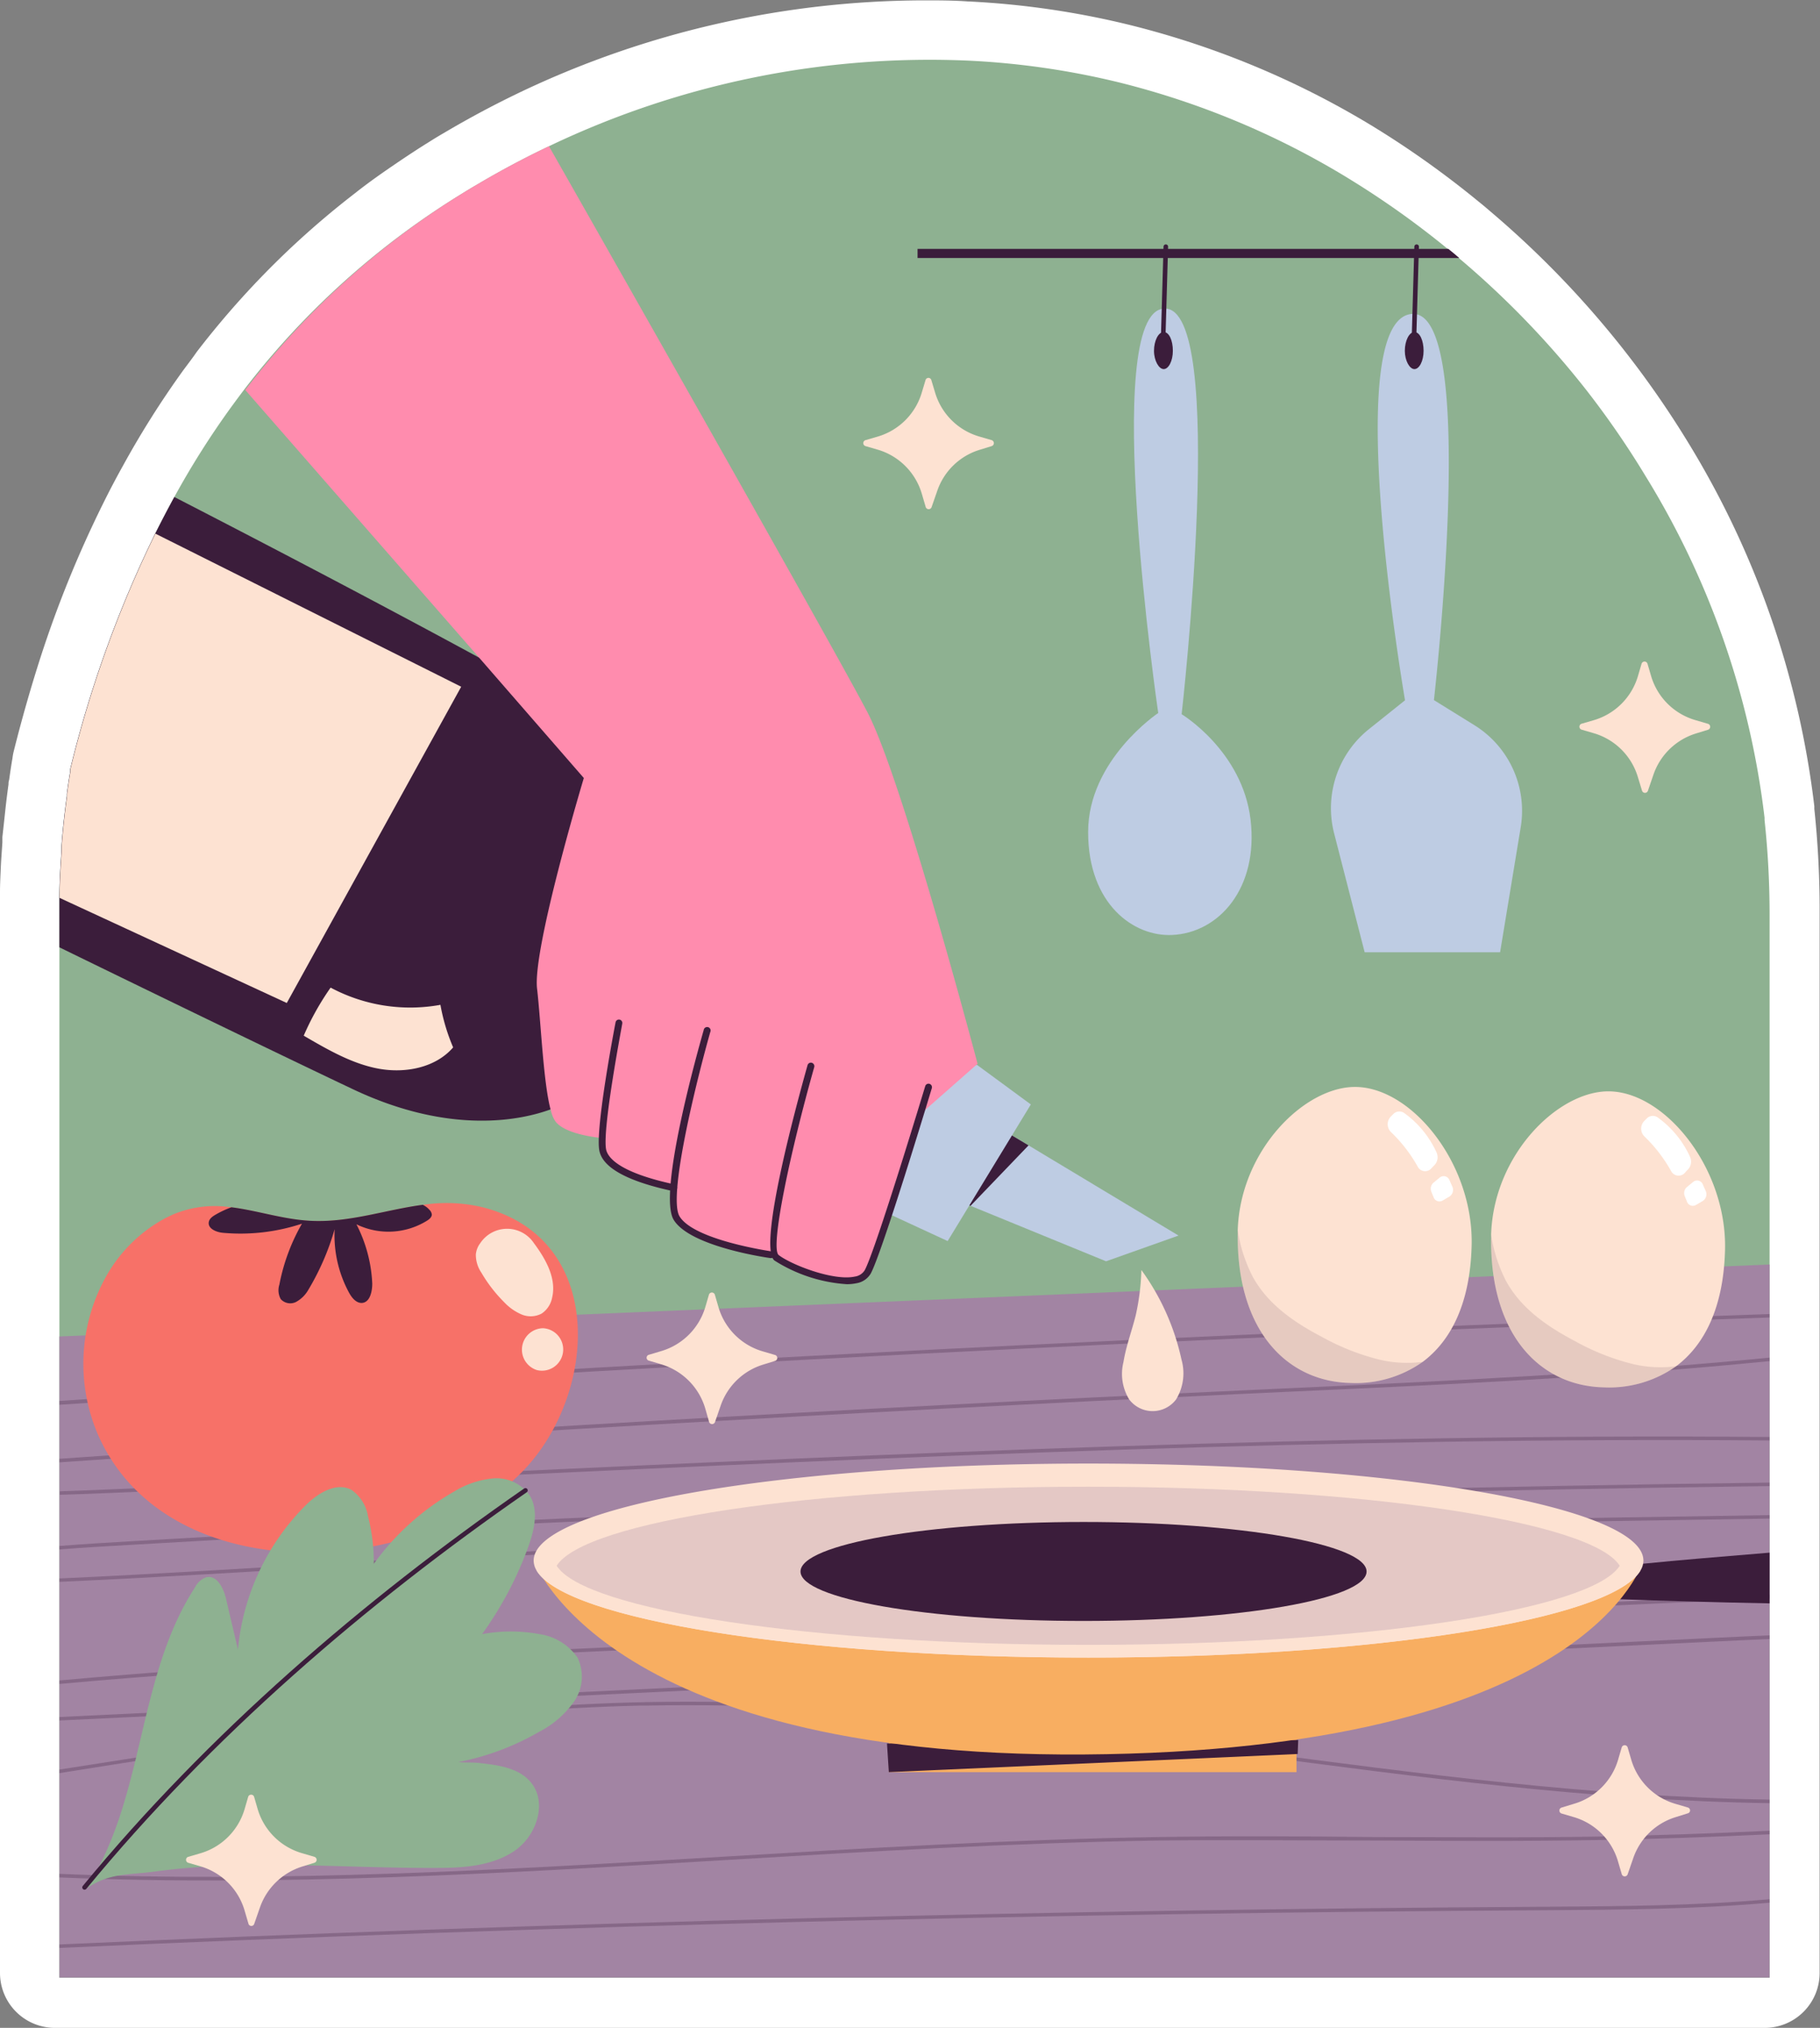 <svg xmlns="http://www.w3.org/2000/svg" viewBox="0 0 198.89 221.47"><rect x="0" y="0" width="198.89" height="221.47" fill="#808080" stroke="none"/><g id="OBJECTS"><path d="M6,221.47a6,6,0,0,1-6-6V99.22c0-.24,0-.47,0-.71,0,0,0-1,0-1.06,0-.93.05-1.85.09-2.77S.21,92.9.26,92l0-.34s0-.2,0-.24Q.42,90,.58,88.49c.1-.94.22-1.89.35-2.83,0-.14,0-.3.07-.49.11-.78.22-1.56.36-2.34a6,6,0,0,1,.14-.78c.91-3.63,1.92-7.14,3-10.48a122.79,122.79,0,0,1,6.72-16.48c.66-1.34,1.41-2.78,2.22-4.23a100.42,100.42,0,0,1,6.6-10.44c.5-.67,1-1.32,1.47-2A95.16,95.16,0,0,1,31.59,27.25c2.28-2.15,4.7-4.22,7.22-6.16,1.26-1,2.58-1.94,3.91-2.85s2.72-1.84,4.11-2.7c.54-.34,1.09-.68,1.65-1,2.75-1.63,5.58-3.14,8.43-4.5a103.09,103.09,0,0,1,44-10c1.63,0,3.27,0,4.89.12h.07a92.82,92.82,0,0,1,17.36,2.51A95.22,95.22,0,0,1,150,13.78l.73.45A102.59,102.59,0,0,1,161.56,22c.43.34.88.72,1.33,1.11a104.16,104.16,0,0,1,21.58,25.2,98.09,98.09,0,0,1,13.8,39.75s0,.23,0,.28a104.6,104.6,0,0,1,.58,10.87V215.47a6,6,0,0,1-6,6Z" fill="#fff"/><path d="M193.38,99.73V216H6.49V99.73c0-.18,0-.35,0-.53,0-.38,0-.76,0-1.14,0-1.73.12-3.45.23-5.16,0-.17,0-.33,0-.5q.21-2.76.59-5.48a1.87,1.87,0,0,1,0-.25c.11-.82.23-1.63.37-2.44a1.87,1.87,0,0,1,0-.25,125.92,125.92,0,0,1,9.28-25.7q1-2,2.09-4a92,92,0,0,1,6.22-9.83c.46-.63.92-1.25,1.39-1.87A87.64,87.64,0,0,1,50.48,21.15c.5-.31,1-.62,1.51-.91q3.88-2.31,8-4.27A96.4,96.4,0,0,1,106,6.63h0A86.66,86.66,0,0,1,122.29,9a89.27,89.27,0,0,1,25,10.44l.34.21.08.05.26.16a96.64,96.64,0,0,1,10.23,7.32c.41.33.82.67,1.22,1A97.77,97.77,0,0,1,173.3,42.53,96.39,96.39,0,0,1,179.83,52a91.54,91.54,0,0,1,13,37.3l0,.25A96,96,0,0,1,193.38,99.73Z" fill="#8eb191"/><polygon points="193.38 138.1 193.38 215.98 6.49 215.98 6.49 145.96 193.38 138.1" fill="#a284a3"/><path d="M61.64,120.52a10.92,10.92,0,0,1-1.53.66C57,122.31,49.29,124,38.66,119c-6.64-3.14-20-9.6-32.17-15.54V99.73c0-.18,0-.35,0-.53,0-.38,0-.76,0-1.14,0-1.73.12-3.45.23-5.16,0-.17,0-.33,0-.5q.21-2.76.59-5.48a1.87,1.87,0,0,1,0-.25c.11-.82.23-1.63.37-2.44a1.87,1.87,0,0,1,0-.25,125.92,125.92,0,0,1,9.28-25.7q1-2,2.09-4c9.57,4.92,22.12,11.47,33.06,17.41,12.85,7,23.48,13.13,24.45,14.86C79.25,91.16,61.64,120.52,61.64,120.52Z" fill="#3b1d3b"/><path d="M49.52,114.39c-1.94,2.24-5.26,2.86-8.17,2.32s-5.6-2.11-8.16-3.6a29.66,29.66,0,0,1,2.94-5.25,18.45,18.45,0,0,0,12,1.88A21.33,21.33,0,0,0,49.52,114.39Z" fill="#fde2d2"/><path d="M50.4,75,31.34,109.54,6.51,98.06c0-1.73.12-3.45.23-5.16,0-.17,0-.33,0-.5q.21-2.76.59-5.48a1.87,1.87,0,0,1,0-.25c.11-.82.23-1.63.37-2.44a1.87,1.87,0,0,1,0-.25,125.92,125.92,0,0,1,9.28-25.7Z" fill="#fde2d2"/><polygon points="128.79 134.94 120.87 137.75 106.06 131.69 105.59 131.5 104.02 130.86 109.25 123.2 110.21 123.78 112.4 125.09 128.79 134.94" fill="#becce3"/><polygon points="112.4 125.09 106.06 131.69 105.59 131.5 110.21 123.78 112.4 125.09" fill="#3b1d3b"/><polygon points="106.77 116.3 112.65 120.62 103.56 135.54 92.11 130.25 99.14 117.76 106.77 116.3" fill="#becce3"/><path d="M106.83,116.18l-.16.14-6.11,5.38-.11.1s-.14.57-.38,1.5c0,.09-.06.19-.08.28-.56,2.13-1.57,5.82-2.62,9.1a28.6,28.6,0,0,1-2.54,6.22c-1.94,2.68-9.23-1.14-9.91-1.5l0,0A39.42,39.42,0,0,1,76.62,135a1.36,1.36,0,0,1-.21-.1,4.09,4.09,0,0,1-.42-.2.94.94,0,0,1-.22-.12A4.18,4.18,0,0,1,73.58,132s0,0,0,0a4.24,4.24,0,0,1,0-2h0a1.3,1.3,0,0,1,.06-.2h0l-.13,0-.2,0-.71-.16a18.76,18.76,0,0,1-5-1.8,3.29,3.29,0,0,1-.94-.86s0,0,0,0a3.66,3.66,0,0,1-.56-2.68h-.15c-.75-.06-4.09-.42-5.21-1.77a3.34,3.34,0,0,1-.51-1.13c-.85-2.9-1.11-9.74-1.54-13.43-.51-4.34,5.11-23,5.11-23L52.25,71.7,26.8,42.59A87.64,87.64,0,0,1,50.48,21.15c.5-.31,1-.62,1.51-.91q3.88-2.31,8-4.27c8.07,14.18,31.68,55.79,34.85,61.91C98.66,85.28,106.83,116.18,106.83,116.18Z" fill="#ff8cae"/><path d="M73.64,130.09h-.08c-5.08-1.09-7.8-2.61-8.08-4.53-.39-2.58,1.7-13.45,1.79-13.91a.37.37,0,1,1,.73.14c0,.11-2.15,11.2-1.78,13.66.13.89,1.28,2.57,7.49,3.9a.38.38,0,0,1-.07.75Z" fill="#3b1d3b"/><path d="M84.19,137.4h0c-.36-.05-8.79-1.25-10.57-4.18s2.76-18.9,3.28-20.72a.38.38,0,1,1,.72.21c-1.38,4.85-4.68,17.94-3.36,20.13,1.59,2.62,10,3.81,10,3.82a.37.37,0,0,1,0,.74Z" fill="#3b1d3b"/><path d="M92.52,140.25a16.75,16.75,0,0,1-7.88-2.58c-1.84-1.41,2.3-16.69,3.61-21.34a.38.38,0,0,1,.47-.26.39.39,0,0,1,.26.47c-2.63,9.29-4.86,19.79-3.88,20.53,1.41,1.08,6,2.85,8.31,2.35a1.52,1.52,0,0,0,1.09-.7c1.24-2.32,6.55-19.92,6.61-20.1a.37.37,0,0,1,.46-.25.38.38,0,0,1,.26.47c-.22.73-5.39,17.85-6.67,20.24a2.22,2.22,0,0,1-1.59,1.07A4.93,4.93,0,0,1,92.52,140.25Z" fill="#3b1d3b"/><g opacity="0.27"><path d="M193.38,143.51v.38c-62.14,2.13-124.9,5.34-186.89,9.53V153C68.48,148.85,131.24,145.64,193.38,143.51Z" fill="#3b1d3b"/><path d="M193.38,148.27v.38c-17.68,1.77-35.62,2.58-53.09,3.37l-4.71.22c-42.84,2-86.18,4.47-129.09,7.47v-.39c42.91-3,86.23-5.5,129.07-7.46l4.7-.22C157.75,150.85,175.69,150,193.38,148.27Z" fill="#3b1d3b"/><path d="M193.38,165.47v.38c-44.25.68-89.88,1.43-134.69,3.93-6.64.36-13.37.77-19.9,1.18-10.62.65-21.44,1.31-32.3,1.8v-.37c10.86-.5,21.68-1.17,32.27-1.82,6.52-.4,13.26-.81,19.9-1.18C103.5,166.9,149.12,166.15,193.38,165.47Z" fill="#3b1d3b"/><path d="M193.38,174.18v.39L65.67,180.33c-19.47.88-39.42,1.78-59.18,3.58v-.38c19.76-1.81,39.69-2.71,59.15-3.58Z" fill="#3b1d3b"/><path d="M193.38,178.6V179c-1.95.08-3.9.18-5.83.27L6.49,187.9v-.38l181-8.65C189.46,178.78,191.42,178.68,193.38,178.6Z" fill="#3b1d3b"/><path d="M193.38,196.54v.39c-19.3-.29-38.5-2.85-57.2-5.33-21.3-2.83-43.33-5.75-65.31-5.33l-.81,0c-19.6.45-39.07,3.52-57.91,6.48l-5.66.9v-.39L12,192.4c19.13-3,38.9-6.13,58.83-6.51,22-.43,44.09,2.5,65.41,5.33C155,193.7,174.13,196.25,193.38,196.54Z" fill="#3b1d3b"/><path d="M193.38,199.94v.39c-6.15.29-12.31.51-18.43.62-8.22.15-16.57.1-24.64.06-7.82,0-15.91-.09-23.86,0-15.81.26-31.9,1.22-47.45,2.15-23.78,1.42-48.35,2.89-72.51,1.88v-.39c24.11,1,48.7-.45,72.47-1.87,15.56-.93,31.65-1.89,47.49-2.15,8-.13,16-.09,23.87,0,8.07,0,16.41.09,24.62-.06C181.07,200.45,187.23,200.23,193.38,199.94Z" fill="#3b1d3b"/><path d="M193.38,207.42v.38c-8.16.72-16.47.77-24.29.82-54,.31-108.54,1.69-162.6,4.12v-.38c54.06-2.43,108.65-3.81,162.61-4.12C176.91,208.19,185.22,208.14,193.38,207.42Z" fill="#3b1d3b"/><path d="M193.38,156.94v.38c-47.17-.41-94.78,1.79-141,3.93-13.29.61-27,1.24-40.56,1.81-1.69.07-3.46.14-5.28.19v-.38c1.79-.05,3.55-.13,5.27-.2,13.51-.56,27.26-1.19,40.54-1.81C98.58,158.72,146.19,156.52,193.38,156.94Z" fill="#3b1d3b"/><path d="M193.38,161.92v.38c-59.64.77-119.78,2.93-179.12,6.42-2.52.14-5.13.29-7.77.5v-.38c2.68-.21,5.28-.37,7.74-.51C73.59,164.84,133.74,162.68,193.38,161.92Z" fill="#3b1d3b"/></g><path d="M57.16,160.64c-11.47,11.85-38.9,13.2-46.45-3.95a19.54,19.54,0,0,1,1-17.49A16.22,16.22,0,0,1,18.14,133l.74-.35a11.71,11.71,0,0,1,6.4-.79c2.91.36,5.8,1.38,8.91,1.49,4.13.15,8-1.23,12-1.76a17,17,0,0,1,6.6.27C66.33,135.34,65.29,152.24,57.16,160.64Z" fill="#f77168"/><path d="M47.19,132.64c0,.3-.29.53-.55.69a8,8,0,0,1-7.69.38,15.6,15.6,0,0,1,1.73,6.48c0,.9-.27,2.08-1.16,2.11-.62,0-1.07-.57-1.37-1.11a13.15,13.15,0,0,1-1.58-6.95,27.74,27.74,0,0,1-2.89,6.65,3.45,3.45,0,0,1-1.31,1.29,1.4,1.4,0,0,1-1.69-.3,2,2,0,0,1-.15-1.58A21.39,21.39,0,0,1,33,133.64a21.36,21.36,0,0,1-8.62,1c-.74-.06-1.7-.46-1.56-1.19.07-.37.42-.61.75-.8a10.5,10.5,0,0,1,1.72-.8c2.91.36,5.8,1.38,8.91,1.49,4.13.15,8-1.23,12-1.76a2.24,2.24,0,0,1,.72.54A.85.85,0,0,1,47.19,132.64Z" fill="#3b1d3b"/><path d="M52.49,135.76A2.4,2.4,0,0,0,52,137a3.49,3.49,0,0,0,.61,2,15.74,15.74,0,0,0,2.48,3.21,5.71,5.71,0,0,0,1.87,1.33,2.56,2.56,0,0,0,2.23-.08,2.71,2.71,0,0,0,1.15-1.76c.49-2.1-.71-4.21-2-5.94A3.52,3.52,0,0,0,52.49,135.76Z" fill="#fde2d2"/><path d="M58.67,149.63a2.32,2.32,0,1,0,.66-4.57A2.34,2.34,0,0,0,58.67,149.63Z" fill="#fde2d2"/><path d="M193.38,169.57v5.54c-6.38-.12-12.15-.3-16.33-.45l-2.28-.08-3.83-.16-.71,0v-2.72s2.59-.28,6.78-.68l1.69-.16.78-.08h.08C183.41,170.39,188.19,170,193.38,169.57Z" fill="#3b1d3b"/><rect x="97.13" y="189.33" width="44.55" height="4.21" fill="#f8ae61"/><polygon points="96.93 190.41 141.87 190.03 141.81 191.56 97.13 193.54 96.93 190.41" fill="#3b1d3b"/><path d="M58.32,170.43s8,22.21,62.63,21.15c53-1,58.64-21.15,58.64-21.15Z" fill="#f8ae61"/><path d="M179.59,170.43a2.1,2.1,0,0,1-.33,1.11c-3.18,5.34-29,9.49-60.31,9.49s-57.12-4.15-60.3-9.49a2.1,2.1,0,0,1-.33-1.11c0-5.85,27.15-10.59,60.63-10.59S179.59,164.58,179.59,170.43Z" fill="#fde2d2"/><path d="M179.26,171.54c-3.18,5.34-29,9.49-60.31,9.49s-57.12-4.15-60.3-9.49c3.18-5.34,29-9.49,60.3-9.49S176.08,166.2,179.26,171.54Z" fill="#fde2d2"/><path d="M177,171c-3.06,4.86-27.9,8.64-58.09,8.64s-55-3.78-58.08-8.64c3.06-4.85,27.9-8.63,58.08-8.63S174,166.18,177,171Z" fill="#a284a3" opacity="0.28"/><path d="M149.34,171.63c0,3-13.85,5.4-30.93,5.4s-30.93-2.42-30.93-5.4,13.85-5.41,30.93-5.41S149.34,168.64,149.34,171.63Z" fill="#3b1d3b"/><path d="M9.32,206.35c6.56-9.75,5.55-23.12,12-33a2.17,2.17,0,0,1,1.25-1.1c1.15-.24,1.86,1.2,2.13,2.35.43,1.85.87,3.7,1.3,5.55a25.67,25.67,0,0,1,7.52-15.87c1.33-1.27,3.28-2.44,4.9-1.56a4.39,4.39,0,0,1,1.8,2.9,20.06,20.06,0,0,1,.63,5.17,27.87,27.87,0,0,1,8.82-7.92,9.92,9.92,0,0,1,4.23-1.41,4.45,4.45,0,0,1,3.92,1.76c1.08,1.63.59,3.81-.07,5.65a38.89,38.89,0,0,1-5.07,9.6,17.27,17.27,0,0,1,6.29,0,6.12,6.12,0,0,1,4.14,2.56,4.79,4.79,0,0,1-.38,4.81,10.61,10.61,0,0,1-3.8,3.29,28.49,28.49,0,0,1-8.83,3.31c.89.09,1.53,0,2.42.12,2,.22,4.2.54,5.48,2.08,1.86,2.22.63,5.86-1.76,7.49S50.77,204,47.88,204c-10.39.06-20.84-1-31.13.42C13.73,204.8,11.78,204.57,9.32,206.35Z" fill="#8eb191"/><path d="M9.24,206.13C22.9,189.54,39.77,175,57.42,162.77" fill="none" stroke="#3b1d3b" stroke-linecap="round" stroke-linejoin="round" stroke-width="0.5"/><path d="M122.77,148.76a5.33,5.33,0,0,0,.63,4.08,3.21,3.21,0,0,0,5.12,0,5.47,5.47,0,0,0,.59-4.37,26,26,0,0,0-4.38-9.77,25.51,25.51,0,0,1-.63,5C123.67,145.4,123.06,147,122.77,148.76Z" fill="#fde2d2"/><path d="M160.82,136.08c-.17,6.26-2.25,10.34-5.34,12.65a12.64,12.64,0,0,1-7.84,2.31c-7-.12-12.53-5.71-12.38-16.39,0-.1,0-.2,0-.3.28-8.79,7.38-15.74,12.93-15.64C154.34,118.81,161.07,127.15,160.82,136.08Z" fill="#fde2d2"/><path d="M154.92,127.4a16.07,16.07,0,0,0-2.93-3.78,1.2,1.2,0,0,1,0-1.68l.29-.29a.92.92,0,0,1,1.19-.08,10.79,10.79,0,0,1,3.51,4.28,1.25,1.25,0,0,1-.18,1.35l-.38.4A.91.91,0,0,1,154.92,127.4Z" fill="#fff"/><path d="M156.67,129.15l.67-.55a.68.68,0,0,1,1.06.29l.31.7a.87.87,0,0,1-.3,1.08l-.75.44a.68.68,0,0,1-1-.36l-.24-.6A.87.87,0,0,1,156.67,129.15Z" fill="#fff"/><path d="M155.48,148.73a12.64,12.64,0,0,1-7.84,2.31c-7-.12-12.53-5.71-12.38-16.39,0-.1,0-.2,0-.3a16.38,16.38,0,0,0,1.63,5.07c1.71,3.12,4.67,5.07,7.63,6.62a25.69,25.69,0,0,0,6.35,2.48A13.18,13.18,0,0,0,155.48,148.73Z" fill="#3b1d3b" opacity="0.12"/><path d="M188.51,136.56c-.17,6.25-2.25,10.34-5.34,12.65a12.64,12.64,0,0,1-7.84,2.31c-7-.12-12.53-5.71-12.38-16.39,0-.1,0-.2,0-.3.28-8.79,7.38-15.74,12.93-15.64C182,119.29,188.76,127.63,188.51,136.56Z" fill="#fde2d2"/><path d="M182.61,127.88a16.3,16.3,0,0,0-2.92-3.78,1.2,1.2,0,0,1,0-1.68l.29-.29a.93.93,0,0,1,1.19-.08,10.79,10.79,0,0,1,3.51,4.28,1.25,1.25,0,0,1-.18,1.35c-.13.13-.25.26-.37.4A.92.92,0,0,1,182.61,127.88Z" fill="#fff"/><path d="M184.36,129.63l.67-.55a.67.67,0,0,1,1.06.29l.31.7a.87.87,0,0,1-.3,1.08l-.75.44a.68.68,0,0,1-1-.36l-.24-.6A.87.87,0,0,1,184.36,129.63Z" fill="#fff"/><path d="M183.17,149.21a12.64,12.64,0,0,1-7.84,2.31c-7-.12-12.53-5.71-12.38-16.39,0-.1,0-.2,0-.3a16.38,16.38,0,0,0,1.63,5.07c1.71,3.12,4.67,5.06,7.63,6.62a25.69,25.69,0,0,0,6.35,2.48A13.18,13.18,0,0,0,183.17,149.21Z" fill="#3b1d3b" opacity="0.12"/><path d="M161.09,79.18l-4.39-2.72c.46-4.14,4.66-43.36-2.6-42.15s-1.22,38.27-.56,42.17l-3.94,3.15A11.05,11.05,0,0,0,145.79,91l3.34,13h14.8l2.25-13.63A11,11,0,0,0,161.09,79.18Z" fill="#becce3"/><path d="M159.47,28.18h-59.2v-1h58C158.66,27.49,159.07,27.83,159.47,28.18Z" fill="#3b1d3b"/><path d="M136.66,89.5C135.76,82,129.13,78,129.13,78s5.1-44.68-1.92-44.3-.64,44.17-.64,44.17-7.66,5.11-7.66,13,5,11.45,9.19,11.24C133.21,101.88,137.55,97,136.66,89.5Z" fill="#becce3"/><path d="M128.17,38.31c0,1.12-.47,2-1,2s-1.06-.92-1.06-2,.47-2.05,1.06-2.05S128.17,37.18,128.17,38.31Z" fill="#3b1d3b"/><path d="M155.57,38.31c0,1.12-.47,2-1,2s-1.05-.92-1.05-2,.47-2.05,1.05-2.05S155.57,37.18,155.57,38.31Z" fill="#3b1d3b"/><line x1="127.08" y1="38.05" x2="127.4" y2="26.94" fill="none" stroke="#3b1d3b" stroke-linecap="round" stroke-linejoin="round" stroke-width="0.5"/><line x1="154.49" y1="38.05" x2="154.81" y2="26.94" fill="none" stroke="#3b1d3b" stroke-linecap="round" stroke-linejoin="round" stroke-width="0.5"/><path d="M107,47.67l1.37.4a.34.34,0,0,1,0,.65l-1.33.41a7.09,7.09,0,0,0-4.61,4.46l-.62,1.78a.34.34,0,0,1-.65,0l-.42-1.43a7.11,7.11,0,0,0-4.82-4.83l-1.34-.39a.34.34,0,0,1,0-.65l1.34-.39a7.11,7.11,0,0,0,4.82-4.83l.4-1.33a.33.33,0,0,1,.64,0l.4,1.33A7.11,7.11,0,0,0,107,47.67Z" fill="#fde2d2"/><path d="M185.29,78.65l1.36.4a.34.34,0,0,1,0,.65l-1.33.41a7.13,7.13,0,0,0-4.62,4.46l-.61,1.78a.34.34,0,0,1-.65,0L179,84.91a7.11,7.11,0,0,0-4.82-4.83l-1.34-.39a.34.34,0,0,1,0-.65l1.34-.39A7.11,7.11,0,0,0,179,73.82l.39-1.33a.34.34,0,0,1,.65,0l.39,1.33A7.1,7.1,0,0,0,185.29,78.65Z" fill="#fde2d2"/><path d="M83.33,147.58l1.37.4a.34.34,0,0,1,0,.65l-1.33.41a7.12,7.12,0,0,0-4.61,4.46l-.62,1.79a.34.34,0,0,1-.65,0l-.41-1.43A7.13,7.13,0,0,0,72.25,149l-1.34-.4a.33.33,0,0,1,0-.64l1.34-.4a7.13,7.13,0,0,0,4.83-4.82l.39-1.34a.34.34,0,0,1,.65,0l.39,1.34A7.11,7.11,0,0,0,83.33,147.58Z" fill="#fde2d2"/><path d="M183.08,197l1.36.4a.33.33,0,0,1,0,.64l-1.34.42a7.1,7.1,0,0,0-4.61,4.45l-.62,1.79a.34.34,0,0,1-.64,0l-.42-1.43a7.11,7.11,0,0,0-4.83-4.82l-1.33-.39a.34.34,0,0,1,0-.65L172,197a7.1,7.1,0,0,0,4.83-4.83l.39-1.33a.34.34,0,0,1,.65,0l.39,1.33A7.1,7.1,0,0,0,183.08,197Z" fill="#fde2d2"/><path d="M33,202.39l1.36.4a.34.34,0,0,1,0,.65l-1.33.41a7.15,7.15,0,0,0-4.62,4.46l-.62,1.78a.33.33,0,0,1-.64,0l-.42-1.43a7.11,7.11,0,0,0-4.82-4.83l-1.34-.39a.34.34,0,0,1,0-.65l1.34-.39a7.11,7.11,0,0,0,4.82-4.82l.39-1.34a.34.34,0,0,1,.65,0l.39,1.34A7.11,7.11,0,0,0,33,202.39Z" fill="#fde2d2"/></g></svg>